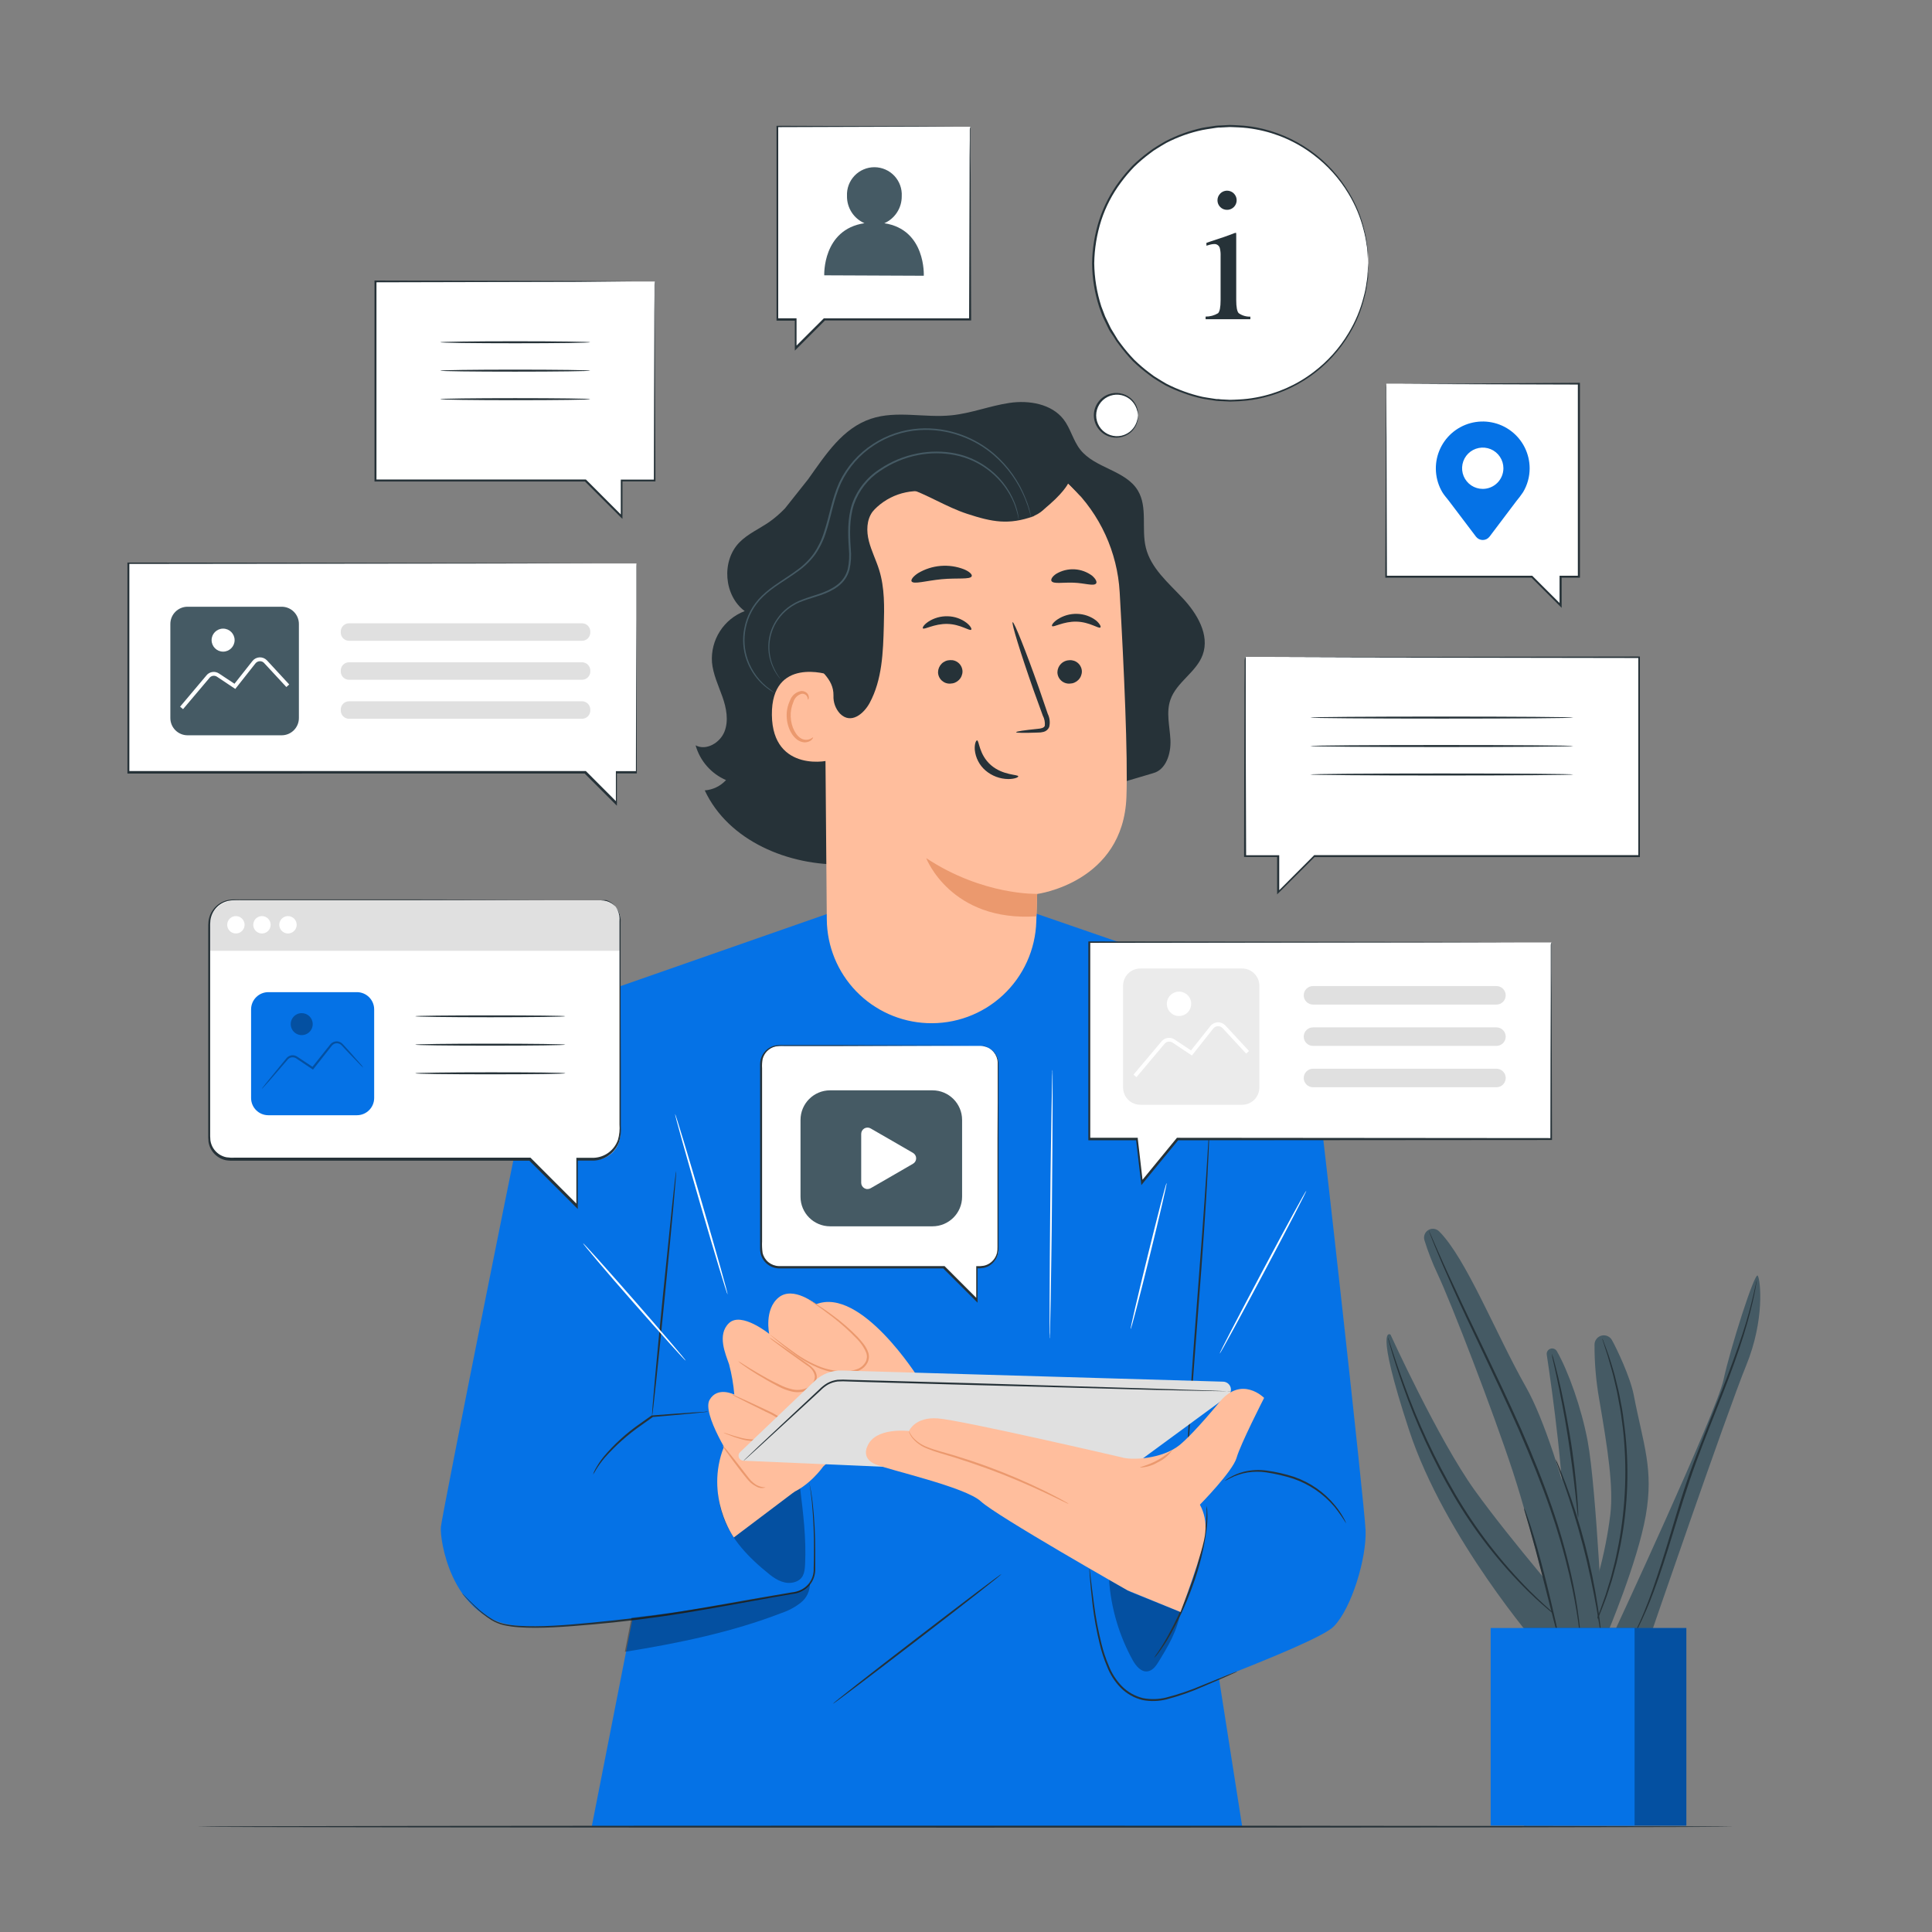 <svg width="99" height="99" viewBox="0 0 99 99" fill="none" xmlns="http://www.w3.org/2000/svg">
<rect x="0" y="0" width="99" height="99" fill="#808080" stroke="none"/>
<path d="M78.823 84.346C78.823 84.346 74.019 78.807 72.205 73.285C70.391 67.763 71.253 68.389 71.253 68.389C71.253 68.389 73.701 73.762 75.56 76.356C77.42 78.949 80.728 82.76 80.728 82.76L78.823 84.346Z" fill="#455A64"/>
<path d="M79.78 69.243C79.749 69.185 79.698 69.141 79.636 69.117C79.575 69.093 79.507 69.091 79.445 69.113C79.383 69.134 79.33 69.177 79.296 69.233C79.262 69.29 79.249 69.356 79.26 69.421C79.553 71.364 80.186 75.922 80.162 78.88C80.128 82.72 80.162 84.204 80.162 84.204H82.162C82.162 84.204 81.808 76.264 81.355 73.843C81.038 72.153 80.366 70.27 79.78 69.243Z" fill="#455A64"/>
<path d="M80.872 83.567C81.71 81.668 82.265 79.656 82.518 77.596C82.682 76.181 82.388 74.27 81.95 71.722C81.784 70.789 81.703 69.843 81.707 68.895C81.708 68.79 81.745 68.688 81.81 68.606C81.875 68.523 81.966 68.465 82.068 68.439C82.17 68.414 82.278 68.423 82.374 68.465C82.471 68.507 82.55 68.579 82.601 68.671C82.843 69.101 83.543 70.573 83.719 71.495C84.204 74.013 84.752 75.271 84.332 77.661C83.913 80.051 82.354 83.729 82.354 83.729L80.872 83.567Z" fill="#455A64"/>
<path d="M82.672 83.729C82.672 83.729 87.949 72.391 88.315 70.709C88.681 69.028 89.923 65.15 90.07 65.368C90.216 65.585 90.436 67.635 89.476 69.975C88.516 72.316 84.477 84.081 84.477 84.081H82.674" fill="#455A64"/>
<path d="M80.294 83.221C80.242 83.192 80.192 83.158 80.146 83.12C80.051 83.048 79.911 82.95 79.737 82.807C79.243 82.415 78.771 81.997 78.32 81.557C76.833 80.094 75.546 78.442 74.492 76.642C73.439 74.846 72.564 72.951 71.878 70.984C71.613 70.231 71.419 69.615 71.295 69.186C71.23 68.972 71.186 68.804 71.154 68.691C71.136 68.634 71.122 68.576 71.113 68.517C71.139 68.571 71.16 68.627 71.176 68.685L71.336 69.174C71.475 69.597 71.679 70.209 71.954 70.954C72.658 72.907 73.538 74.792 74.585 76.585C75.636 78.379 76.91 80.034 78.375 81.509C78.939 82.071 79.422 82.498 79.76 82.783C79.928 82.93 80.067 83.034 80.156 83.112C80.204 83.145 80.25 83.182 80.294 83.221Z" fill="#263238"/>
<path d="M80.87 77.782C80.845 77.673 80.829 77.561 80.823 77.45C80.799 77.214 80.765 76.909 80.726 76.54C80.643 75.774 80.512 74.715 80.33 73.554C80.148 72.393 79.934 71.346 79.774 70.587C79.695 70.225 79.632 69.924 79.576 69.694C79.548 69.586 79.529 69.475 79.519 69.364C79.56 69.468 79.594 69.574 79.62 69.682C79.679 69.892 79.756 70.195 79.847 70.571C80.029 71.32 80.243 72.367 80.441 73.538C80.639 74.71 80.746 75.764 80.809 76.535C80.841 76.919 80.862 77.232 80.87 77.448C80.88 77.559 80.88 77.671 80.87 77.782Z" fill="#263238"/>
<path d="M82.103 68.582C82.129 68.628 82.149 68.677 82.164 68.727C82.205 68.834 82.257 68.972 82.322 69.148C82.387 69.324 82.472 69.556 82.55 69.823C82.627 70.09 82.73 70.389 82.805 70.731C82.848 70.901 82.892 71.079 82.935 71.263C82.979 71.447 83.013 71.645 83.052 71.857C83.139 72.252 83.193 72.695 83.25 73.154C83.493 75.147 83.424 77.164 83.044 79.135C82.949 79.588 82.864 80.019 82.749 80.415C82.694 80.613 82.649 80.811 82.591 80.989C82.534 81.167 82.476 81.345 82.423 81.511C82.322 81.846 82.2 82.138 82.103 82.397C82.006 82.657 81.905 82.878 81.828 83.054C81.75 83.23 81.687 83.361 81.64 83.464C81.621 83.512 81.597 83.559 81.568 83.602C81.581 83.551 81.598 83.502 81.62 83.454C81.661 83.349 81.719 83.211 81.788 83.038C81.857 82.866 81.954 82.643 82.043 82.376C82.132 82.109 82.253 81.822 82.348 81.487L82.508 80.965C82.564 80.783 82.607 80.589 82.658 80.391C82.769 79.996 82.856 79.566 82.943 79.115C83.312 77.15 83.384 75.141 83.157 73.154C83.096 72.698 83.046 72.264 82.959 71.863C82.92 71.665 82.892 71.467 82.85 71.279L82.726 70.747C82.654 70.406 82.559 70.106 82.486 69.839C82.413 69.572 82.342 69.344 82.279 69.16L82.142 68.733C82.124 68.684 82.11 68.634 82.103 68.582Z" fill="#263238"/>
<path d="M90.016 65.597C90.018 65.614 90.018 65.632 90.016 65.648C90.016 65.688 90.008 65.738 89.992 65.797C89.971 65.925 89.941 66.117 89.889 66.361C89.787 66.847 89.617 67.548 89.353 68.4C89.09 69.253 88.73 70.252 88.303 71.348C87.876 72.444 87.383 73.643 86.918 74.909C86.453 76.175 86.075 77.422 85.731 78.546C85.387 79.669 85.066 80.684 84.754 81.513C84.513 82.174 84.234 82.822 83.921 83.452C83.814 83.675 83.723 83.848 83.654 83.958L83.581 84.089C83.563 84.118 83.553 84.132 83.551 84.131C83.554 84.114 83.56 84.098 83.569 84.083L83.634 83.948C83.689 83.83 83.78 83.66 83.881 83.432C84.095 82.983 84.38 82.322 84.672 81.486C84.965 80.649 85.29 79.638 85.624 78.518C85.959 77.398 86.328 76.144 86.811 74.872C87.294 73.6 87.779 72.401 88.208 71.311C88.637 70.221 88.999 69.224 89.28 68.377C89.561 67.53 89.733 66.836 89.848 66.351C89.905 66.109 89.943 65.92 89.973 65.791C89.986 65.734 89.998 65.686 90.006 65.647C90.008 65.63 90.012 65.613 90.016 65.597Z" fill="#263238"/>
<path d="M73.74 63.094C73.668 63.024 73.574 62.979 73.473 62.968C73.373 62.957 73.271 62.98 73.185 63.033C73.099 63.087 73.034 63.167 72.999 63.262C72.964 63.357 72.962 63.461 72.993 63.557C73.174 64.14 73.396 64.709 73.655 65.261C74.381 66.802 76.512 72.334 77.509 75.37C78.506 78.407 79.911 84.075 79.911 84.075L82.042 83.731C82.042 83.731 80.093 74.421 78.19 71.069C76.658 68.369 75.129 64.473 73.74 63.094Z" fill="#455A64"/>
<path d="M78.092 77.269C78.136 77.351 78.173 77.436 78.201 77.525C78.264 77.693 78.35 77.936 78.446 78.241C78.644 78.848 78.884 79.697 79.125 80.639C79.366 81.58 79.566 82.439 79.707 83.062C79.77 83.355 79.823 83.602 79.867 83.8C79.891 83.889 79.906 83.981 79.91 84.073C79.872 83.989 79.843 83.901 79.823 83.81L79.626 83.08C79.463 82.439 79.248 81.598 79.012 80.666C78.777 79.735 78.543 78.876 78.367 78.263C78.282 77.974 78.211 77.733 78.156 77.539C78.124 77.452 78.103 77.361 78.092 77.269Z" fill="#263238"/>
<path d="M80.981 83.901C80.975 83.882 80.971 83.863 80.969 83.844L80.945 83.675C80.922 83.529 80.902 83.311 80.858 83.033C80.779 82.473 80.641 81.665 80.411 80.682C80.141 79.531 79.811 78.396 79.422 77.279C78.985 76.019 78.433 74.656 77.817 73.243C76.563 70.43 75.305 67.926 74.482 66.078C74.067 65.156 73.744 64.402 73.532 63.878C73.424 63.617 73.346 63.411 73.293 63.273L73.234 63.114C73.226 63.096 73.221 63.078 73.218 63.059C73.218 63.059 73.228 63.075 73.243 63.108L73.315 63.265C73.376 63.409 73.463 63.607 73.572 63.858C73.797 64.378 74.13 65.124 74.561 66.034C75.4 67.872 76.662 70.367 77.924 73.188C78.546 74.603 79.092 75.97 79.525 77.236C79.913 78.356 80.239 79.498 80.5 80.654C80.677 81.434 80.815 82.223 80.914 83.017C80.951 83.296 80.965 83.515 80.979 83.664C80.979 83.733 80.989 83.788 80.993 83.834C80.993 83.857 80.989 83.879 80.981 83.901Z" fill="#263238"/>
<path d="M82.041 83.729C82.007 83.612 81.983 83.492 81.968 83.371C81.927 83.12 81.871 82.791 81.804 82.382C81.656 81.557 81.432 80.419 81.11 79.183C80.787 77.946 80.433 76.844 80.156 76.053L79.822 75.117C79.776 75.004 79.739 74.889 79.709 74.771C79.77 74.876 79.821 74.987 79.863 75.101C79.954 75.317 80.083 75.631 80.231 76.025C80.615 77.05 80.945 78.095 81.221 79.155C81.495 80.214 81.715 81.286 81.881 82.368C81.943 82.783 81.99 83.122 82.012 83.357C82.032 83.48 82.042 83.604 82.041 83.729Z" fill="#263238"/>
<path d="M86.412 83.422H78.099V93.55H86.412V83.422Z" fill="#0572E6"/>
<g opacity="0.3">
<path d="M86.412 83.422H78.099V93.55H86.412V83.422Z" fill="black"/>
</g>
<path d="M83.76 83.422H76.385V93.55H83.76V83.422Z" fill="#0572E6"/>
<path d="M30.956 50.827C30.956 50.827 30.958 50.817 30.956 50.827V50.827Z" fill="#0572E6"/>
<path d="M69.975 78.409C69.91 76.987 67.777 57.866 67.455 55.41C66.94 51.489 63.787 50.506 63.787 50.506L53.066 46.806H42.458L30.962 50.823V51.02C30.962 50.914 30.962 50.848 30.962 50.823C30.847 50.886 28.018 51.691 27.339 54.479C26.969 56.002 22.65 77.612 22.591 78.247C22.532 78.882 23.099 82.756 26.152 83.264C27.294 83.462 29.765 83.278 32.406 82.985L30.326 93.577H63.65L62.463 86.006C65.112 84.973 67.886 83.83 68.349 83.339C69.263 82.405 70.034 79.829 69.975 78.409Z" fill="#0572E6"/>
<g opacity="0.3">
<path d="M40.99 76.168C40.94 75.485 40.774 74.816 40.499 74.189C40.199 73.578 39.678 73.042 39.018 72.872C38.357 72.701 37.566 72.977 37.273 73.594C36.07 76.957 37.164 78.868 39.449 80.69C39.813 80.981 40.262 81.207 40.707 81.074C41.152 80.941 41.233 80.621 41.255 80.164C41.322 78.809 41.15 77.505 40.99 76.168Z" fill="black"/>
</g>
<path d="M36.293 72.329C36.222 72.349 36.149 72.361 36.075 72.365L35.482 72.428C34.968 72.478 34.249 72.543 33.428 72.612H33.452C33.264 72.743 33.07 72.879 32.874 73.022C32.18 73.503 31.545 74.065 30.985 74.698C30.821 74.893 30.671 75.1 30.536 75.317C30.494 75.402 30.444 75.482 30.388 75.558C30.416 75.467 30.454 75.38 30.5 75.297C30.624 75.07 30.767 74.854 30.928 74.652C31.477 73.999 32.112 73.423 32.815 72.939C33.013 72.794 33.211 72.66 33.395 72.529H33.407H33.419C34.242 72.466 34.962 72.413 35.478 72.381L36.083 72.347C36.153 72.334 36.223 72.328 36.293 72.329Z" fill="#263238"/>
<path d="M41.479 76.033C41.487 76.052 41.492 76.072 41.495 76.092L41.532 76.27C41.562 76.427 41.603 76.666 41.637 76.957C41.732 77.806 41.778 78.659 41.776 79.513C41.776 79.782 41.776 80.065 41.776 80.36C41.791 80.679 41.684 80.993 41.477 81.236C41.248 81.49 40.932 81.648 40.592 81.679L39.566 81.857C38.161 82.105 36.62 82.401 34.992 82.665C33.363 82.928 31.805 83.114 30.382 83.238C28.959 83.363 27.672 83.462 26.589 83.385C26.332 83.368 26.076 83.332 25.824 83.278C25.597 83.225 25.38 83.136 25.181 83.015C24.869 82.818 24.581 82.587 24.32 82.326C24.103 82.115 23.944 81.942 23.835 81.826L23.715 81.693C23.7 81.678 23.687 81.661 23.675 81.644L23.723 81.685L23.851 81.812C23.962 81.925 24.128 82.091 24.348 82.297C24.611 82.55 24.9 82.774 25.21 82.965C25.405 83.082 25.617 83.166 25.838 83.215C26.088 83.264 26.341 83.297 26.595 83.311C27.67 83.381 28.954 83.282 30.372 83.143C31.791 83.005 33.352 82.827 34.976 82.562C36.6 82.297 38.141 82.006 39.548 81.77L40.577 81.594C40.898 81.57 41.197 81.424 41.413 81.185C41.609 80.957 41.71 80.663 41.694 80.364C41.704 80.071 41.708 79.788 41.708 79.519C41.718 78.668 41.682 77.817 41.603 76.969C41.576 76.668 41.54 76.437 41.518 76.278C41.506 76.205 41.498 76.146 41.491 76.1C41.483 76.079 41.479 76.056 41.479 76.033Z" fill="#263238"/>
<path d="M34.647 60.004C34.677 60.004 34.423 62.822 34.081 66.288C33.739 69.754 33.442 72.565 33.413 72.561C33.383 72.557 33.632 69.746 33.98 66.276C34.328 62.806 34.621 60.002 34.647 60.004Z" fill="#263238"/>
<path d="M61.981 57.555C61.983 57.571 61.983 57.588 61.981 57.605C61.981 57.642 61.981 57.688 61.981 57.745C61.981 57.876 61.971 58.056 61.963 58.283C61.947 58.752 61.916 59.428 61.872 60.261C61.783 61.935 61.625 64.246 61.427 66.79C61.229 69.334 61.059 71.647 60.952 73.319C60.901 74.15 60.857 74.822 60.827 75.297C60.814 75.525 60.8 75.705 60.792 75.835C60.792 75.893 60.792 75.938 60.78 75.976C60.782 75.991 60.782 76.007 60.78 76.023C60.778 76.007 60.778 75.991 60.78 75.976V75.835C60.78 75.703 60.78 75.523 60.796 75.295C60.812 74.826 60.843 74.15 60.887 73.317C60.976 71.643 61.136 69.334 61.332 66.788C61.528 64.242 61.7 61.931 61.807 60.259C61.86 59.431 61.902 58.756 61.931 58.281C61.947 58.053 61.959 57.885 61.967 57.743C61.967 57.688 61.977 57.64 61.979 57.602C61.977 57.587 61.978 57.571 61.981 57.555Z" fill="#263238"/>
<path d="M68.984 78.071C68.798 77.766 68.593 77.474 68.369 77.196C67.811 76.543 67.088 76.052 66.276 75.772C65.824 75.627 65.361 75.519 64.891 75.449C64.249 75.35 63.592 75.457 63.016 75.756C62.933 75.806 62.847 75.849 62.758 75.885C62.758 75.885 62.776 75.865 62.816 75.837C62.874 75.795 62.935 75.756 62.998 75.721C63.226 75.587 63.472 75.485 63.728 75.418C64.112 75.324 64.511 75.303 64.903 75.356C65.378 75.421 65.847 75.527 66.304 75.675C67.136 75.96 67.871 76.473 68.424 77.157C68.591 77.362 68.739 77.582 68.866 77.814C68.914 77.895 68.954 77.981 68.984 78.071Z" fill="#263238"/>
<path d="M63.399 85.65C63.364 85.674 63.325 85.694 63.285 85.709L62.944 85.862C62.649 85.992 62.222 86.182 61.688 86.406C61.068 86.684 60.426 86.91 59.769 87.082C59.372 87.179 58.96 87.191 58.558 87.116C58.129 87.015 57.737 86.796 57.426 86.483C57.121 86.17 56.883 85.797 56.726 85.389C56.57 85.018 56.445 84.635 56.352 84.243C56.191 83.584 56.069 82.915 55.988 82.241C55.919 81.665 55.879 81.201 55.852 80.878C55.84 80.726 55.832 80.601 55.824 80.506C55.82 80.463 55.82 80.419 55.824 80.376C55.837 80.418 55.844 80.461 55.848 80.504C55.86 80.599 55.876 80.722 55.893 80.874C55.933 81.195 55.984 81.665 56.063 82.231C56.15 82.901 56.276 83.565 56.439 84.22C56.533 84.606 56.658 84.983 56.813 85.349C56.966 85.744 57.196 86.104 57.492 86.408C57.789 86.708 58.163 86.919 58.574 87.017C58.961 87.09 59.36 87.081 59.743 86.989C60.396 86.822 61.035 86.605 61.654 86.338L62.922 85.824L63.271 85.689C63.312 85.671 63.355 85.658 63.399 85.65Z" fill="#263238"/>
<g opacity="0.3">
<path d="M41.5 81.143C41.204 81.557 40.577 81.64 40.076 81.725C37.431 82.174 35.041 82.603 32.36 82.894L32.02 84.643C34.726 84.21 37.512 83.638 40.066 82.647C40.419 82.528 40.749 82.35 41.041 82.118C41.188 82.002 41.305 81.853 41.384 81.684C41.464 81.515 41.504 81.33 41.5 81.143Z" fill="black"/>
</g>
<g opacity="0.3">
<path d="M56.829 80.953C56.93 82.404 57.347 83.815 58.051 85.088C58.215 85.371 58.465 85.682 58.791 85.646C59.044 85.618 59.221 85.391 59.353 85.175C59.865 84.348 60.33 83.561 60.489 82.603L57.966 81.596L56.829 80.953Z" fill="black"/>
</g>
<path d="M51.321 80.656C51.339 80.68 49.416 82.188 47.03 84.02C44.644 85.852 42.693 87.33 42.677 87.308C42.661 87.286 44.583 85.777 46.968 83.945C49.354 82.113 51.303 80.635 51.321 80.656Z" fill="#263238"/>
<path d="M61.838 77.157C61.855 77.266 61.864 77.376 61.866 77.487C61.873 77.619 61.873 77.751 61.866 77.883C61.866 78.033 61.846 78.205 61.824 78.393C61.694 79.377 61.453 80.343 61.108 81.274C60.776 82.207 60.356 83.108 59.854 83.962C59.7 84.221 59.532 84.47 59.351 84.71C59.288 84.8 59.216 84.884 59.138 84.962C59.19 84.865 59.251 84.773 59.32 84.686C59.436 84.512 59.605 84.255 59.791 83.925C60.272 83.065 60.681 82.166 61.011 81.238C61.353 80.315 61.601 79.359 61.751 78.385C61.777 78.197 61.801 78.029 61.809 77.879C61.816 77.728 61.832 77.6 61.828 77.495C61.822 77.382 61.825 77.269 61.838 77.157Z" fill="#263238"/>
<path d="M47.057 70.604C47.057 70.604 44.119 65.912 41.815 66.834C41.815 66.834 40.643 65.874 39.895 66.489C39.148 67.105 39.415 68.351 39.415 68.351C39.415 68.351 37.994 67.2 37.359 67.795C36.724 68.391 37.187 69.407 37.359 69.908C37.494 70.418 37.584 70.938 37.628 71.463C37.628 71.463 36.764 71.022 36.36 71.732C35.957 72.442 37.494 74.824 37.725 75.151C37.957 75.477 39.434 76.931 40.451 76.553C41.468 76.175 42.181 75.151 42.181 75.151L47.057 70.604Z" fill="#FFBE9D"/>
<path d="M39.413 68.531C39.507 68.578 39.595 68.634 39.678 68.697L40.383 69.18L41.416 69.908C41.52 69.98 41.614 70.064 41.698 70.159C41.79 70.263 41.845 70.395 41.855 70.533C41.853 70.678 41.81 70.82 41.731 70.942C41.652 71.064 41.54 71.161 41.408 71.222C41.152 71.339 40.865 71.369 40.591 71.309C40.343 71.252 40.104 71.163 39.88 71.042C39.457 70.822 39.089 70.606 38.778 70.416C38.468 70.227 38.23 70.062 38.066 69.944C37.977 69.886 37.895 69.82 37.819 69.746C37.913 69.792 38.004 69.846 38.09 69.906C38.26 70.013 38.505 70.167 38.816 70.349C39.127 70.531 39.501 70.745 39.924 70.943C40.14 71.057 40.371 71.142 40.61 71.194C40.862 71.25 41.125 71.223 41.36 71.117C41.475 71.066 41.574 70.983 41.644 70.877C41.714 70.772 41.753 70.65 41.756 70.523C41.735 70.408 41.689 70.298 41.62 70.203C41.552 70.107 41.463 70.028 41.36 69.971L40.339 69.243L39.657 68.735C39.57 68.674 39.489 68.606 39.413 68.531Z" fill="#EB996E"/>
<path d="M39.453 68.389C39.453 68.389 39.484 68.406 39.54 68.446L39.779 68.628C39.987 68.784 40.285 69.014 40.665 69.281C41.101 69.603 41.578 69.865 42.084 70.06C42.383 70.168 42.695 70.235 43.012 70.258C43.347 70.298 43.688 70.253 44.001 70.126C44.15 70.053 44.274 69.936 44.355 69.791C44.392 69.722 44.414 69.645 44.421 69.567C44.428 69.488 44.419 69.409 44.395 69.334C44.273 69.043 44.093 68.781 43.866 68.563C43.489 68.172 43.083 67.809 42.652 67.478C42.286 67.194 41.979 66.976 41.765 66.826L41.52 66.653C41.465 66.614 41.435 66.592 41.437 66.588C41.47 66.601 41.502 66.617 41.532 66.636C41.591 66.669 41.676 66.723 41.787 66.792C42.009 66.933 42.321 67.142 42.695 67.421C43.137 67.746 43.552 68.106 43.936 68.497C44.04 68.612 44.147 68.731 44.246 68.861C44.353 68.994 44.437 69.145 44.492 69.307C44.52 69.394 44.53 69.487 44.522 69.578C44.513 69.67 44.487 69.759 44.444 69.841C44.355 70.005 44.217 70.136 44.048 70.217C43.719 70.353 43.36 70.403 43.006 70.359C42.68 70.331 42.36 70.257 42.054 70.141C41.542 69.94 41.062 69.667 40.626 69.332C40.248 69.057 39.955 68.818 39.755 68.65L39.528 68.452C39.474 68.416 39.449 68.391 39.453 68.389Z" fill="#EB996E"/>
<path d="M37.496 71.455L39.562 72.444C39.795 72.557 40.068 72.727 40.058 72.986C40.045 73.106 39.992 73.219 39.908 73.305C39.731 73.486 39.516 73.624 39.278 73.71C39.04 73.796 38.786 73.828 38.535 73.801C38.033 73.743 37.543 73.61 37.081 73.406" fill="#FFBE9D"/>
<path d="M37.081 73.414C37.081 73.392 37.425 73.536 37.985 73.679C38.311 73.763 38.65 73.782 38.984 73.734C39.178 73.701 39.365 73.634 39.536 73.536C39.718 73.439 39.87 73.292 39.973 73.113C39.994 73.07 40.005 73.023 40.005 72.975C40.005 72.928 39.994 72.881 39.973 72.838C39.926 72.751 39.858 72.677 39.775 72.622C39.606 72.518 39.429 72.425 39.247 72.345L38.329 71.89L37.712 71.578C37.635 71.542 37.561 71.499 37.492 71.449C37.574 71.472 37.653 71.502 37.73 71.54L38.359 71.825L39.288 72.258C39.476 72.34 39.658 72.434 39.833 72.541C39.93 72.603 40.01 72.69 40.064 72.792C40.091 72.849 40.105 72.911 40.105 72.974C40.105 73.036 40.091 73.098 40.064 73.154C39.948 73.339 39.792 73.495 39.608 73.611C39.423 73.726 39.214 73.798 38.998 73.821C38.652 73.868 38.3 73.841 37.965 73.742C37.742 73.681 37.523 73.605 37.31 73.515C37.23 73.489 37.153 73.456 37.081 73.414Z" fill="#EB996E"/>
<path d="M40.715 76.435L37.603 78.783C37.603 78.783 36.093 76.68 37.096 74.132H37.846L37.676 74.967L39.093 75.263L40.715 76.435Z" fill="#FFBE9D"/>
<path d="M37.031 74.075L38.183 75.574C38.307 75.754 38.457 75.916 38.626 76.055C38.711 76.124 38.809 76.174 38.915 76.204C39.02 76.234 39.131 76.241 39.239 76.227" fill="#FFBE9D"/>
<path d="M39.231 76.217C39.155 76.245 39.073 76.256 38.992 76.249C38.911 76.242 38.833 76.217 38.762 76.175C38.605 76.099 38.465 75.991 38.351 75.859C38.22 75.715 38.096 75.544 37.955 75.372C37.686 75.022 37.449 74.702 37.281 74.468C37.181 74.347 37.095 74.214 37.025 74.073C37.142 74.177 37.247 74.294 37.338 74.421C37.522 74.644 37.769 74.957 38.036 75.307C38.173 75.481 38.294 75.651 38.416 75.794C38.52 75.921 38.646 76.027 38.788 76.108C38.926 76.178 39.077 76.215 39.231 76.217Z" fill="#EB996E"/>
<path d="M37.926 74.409L41.744 70.765C41.928 70.589 42.145 70.451 42.383 70.359C42.621 70.267 42.874 70.222 43.129 70.228L62.679 70.8C62.764 70.803 62.847 70.832 62.915 70.884C62.983 70.935 63.033 71.007 63.058 71.088C63.083 71.17 63.083 71.257 63.056 71.338C63.029 71.419 62.978 71.49 62.909 71.54L57.417 75.574C57.321 75.644 57.205 75.679 57.086 75.673L38.094 74.85C38.043 74.849 37.994 74.832 37.953 74.803C37.912 74.774 37.88 74.733 37.862 74.686C37.844 74.638 37.84 74.587 37.852 74.538C37.863 74.488 37.889 74.444 37.926 74.409Z" fill="#E0E0E0"/>
<path d="M63.067 71.291C63.044 71.294 63.02 71.294 62.998 71.291H62.8L62.026 71.279L59.179 71.222L49.796 70.97L44.63 70.826L43.471 70.79C43.288 70.778 43.105 70.778 42.923 70.79C42.75 70.812 42.582 70.866 42.428 70.949C42.283 71.035 42.15 71.141 42.033 71.263L41.665 71.602L40.972 72.24L38.875 74.163L38.301 74.684L38.151 74.816L38.098 74.86C38.098 74.86 38.111 74.84 38.143 74.808L38.288 74.668L38.847 74.134L40.923 72.187L41.611 71.544L41.977 71.202C42.1 71.074 42.24 70.964 42.393 70.873C42.555 70.784 42.733 70.727 42.917 70.703C43.104 70.691 43.292 70.691 43.479 70.703L44.638 70.735L49.806 70.877L59.187 71.158L62.03 71.255L62.804 71.287L63.002 71.299C63.023 71.294 63.045 71.291 63.067 71.291Z" fill="#263238"/>
<path d="M66.941 61.011C66.966 61.023 65.993 62.904 64.764 65.211C63.536 67.518 62.523 69.378 62.497 69.366C62.471 69.354 63.447 67.473 64.673 65.166C65.9 62.859 66.917 60.997 66.941 61.011Z" fill="white"/>
<path d="M59.781 60.623C59.809 60.623 59.419 62.311 58.908 64.382C58.398 66.454 57.963 68.12 57.935 68.112C57.907 68.104 58.299 66.424 58.809 64.353C59.32 62.281 59.747 60.615 59.781 60.623Z" fill="white"/>
<path d="M29.873 63.704C29.895 63.686 31.092 65.019 32.544 66.681C33.996 68.343 35.161 69.708 35.139 69.726C35.118 69.744 33.921 68.412 32.467 66.758C31.012 65.105 29.847 63.716 29.873 63.704Z" fill="white"/>
<path d="M34.592 57.08C34.617 57.08 35.243 59.138 35.986 61.694C36.73 64.25 37.312 66.325 37.284 66.333C37.257 66.341 36.632 64.278 35.888 61.721C35.144 59.165 34.564 57.09 34.592 57.08Z" fill="white"/>
<path d="M53.928 54.819C53.936 54.865 53.939 54.911 53.938 54.957C53.938 55.06 53.938 55.193 53.938 55.353V56.831C53.938 58.089 53.918 59.798 53.904 61.706C53.891 63.613 53.857 65.324 53.841 66.58C53.827 67.196 53.818 67.698 53.81 68.058C53.81 68.224 53.81 68.359 53.796 68.454C53.797 68.501 53.793 68.548 53.784 68.594C53.779 68.548 53.779 68.501 53.784 68.454C53.784 68.353 53.784 68.219 53.784 68.058C53.784 67.698 53.784 67.196 53.784 66.58C53.784 65.322 53.804 63.613 53.818 61.706C53.831 59.798 53.865 58.089 53.883 56.831C53.895 56.216 53.904 55.715 53.912 55.353C53.912 55.187 53.922 55.054 53.926 54.957C53.922 54.911 53.922 54.865 53.928 54.819Z" fill="white"/>
<path d="M60.605 30.653C59.867 29.862 58.973 29.116 58.716 28.065C58.478 27.098 58.819 25.992 58.308 25.139C57.679 24.089 56.11 24.002 55.355 23.04C54.987 22.573 54.86 21.956 54.498 21.487C53.881 20.696 52.733 20.498 51.728 20.646C50.723 20.795 49.772 21.178 48.761 21.281C47.376 21.424 45.941 21.018 44.628 21.459C43.18 21.944 42.327 23.268 41.415 24.552L40.228 26.047C39.983 26.305 39.713 26.538 39.423 26.744C38.91 27.1 38.321 27.351 37.886 27.796C36.956 28.75 37.094 30.518 38.16 31.314C37.637 31.513 37.191 31.876 36.889 32.348C36.587 32.82 36.445 33.376 36.483 33.935C36.538 34.548 36.811 35.122 37.015 35.694C37.219 36.266 37.349 36.925 37.122 37.494C36.894 38.064 36.188 38.483 35.644 38.193C35.755 38.587 35.953 38.951 36.223 39.259C36.492 39.567 36.827 39.811 37.203 39.973C36.92 40.282 36.53 40.471 36.113 40.501C37.322 43.095 40.414 44.377 43.275 44.296C46.135 44.215 48.836 43.04 51.451 41.882L59.084 39.621C59.755 39.445 60.008 38.612 59.976 37.92C59.944 37.227 59.743 36.511 59.976 35.854C60.285 34.954 61.302 34.45 61.628 33.555C61.998 32.54 61.345 31.442 60.605 30.653Z" fill="#263238"/>
<path d="M42.628 38.291C42.011 36.57 41.402 34.835 41.091 33.035C40.781 31.235 40.779 29.345 41.364 27.614C41.453 27.351 42.223 25.586 42.5 25.604C42.698 25.618 42.239 27.258 42.343 27.426C43.343 29.031 43.659 30.987 43.564 32.875C43.455 34.709 43.141 36.526 42.628 38.291Z" fill="#263238"/>
<path d="M49.386 22.621H48.963C44.381 22.779 41.955 26.76 42.236 31.335L42.367 47.115C42.379 48.49 42.918 49.807 43.873 50.796C44.829 51.784 46.127 52.368 47.501 52.427C48.212 52.458 48.922 52.348 49.59 52.102C50.258 51.856 50.87 51.48 51.392 50.995C51.913 50.51 52.333 49.927 52.626 49.278C52.92 48.63 53.081 47.929 53.102 47.218C53.125 46.389 53.145 45.809 53.147 45.809C53.149 45.809 57.563 45.23 57.721 40.834C57.798 38.709 57.6 34.323 57.375 30.348C57.258 28.292 56.371 26.355 54.89 24.924C53.41 23.492 51.445 22.67 49.386 22.621Z" fill="#FFBE9D"/>
<path d="M53.147 45.803C53.147 45.803 50.377 45.898 47.461 43.973C47.461 43.973 48.711 47.246 53.109 46.955L53.147 45.803Z" fill="#EB996E"/>
<path d="M55.438 34.41C55.435 34.574 55.369 34.73 55.253 34.845C55.137 34.961 54.981 35.027 54.817 35.029C54.737 35.035 54.657 35.024 54.581 34.997C54.505 34.97 54.435 34.928 54.376 34.874C54.317 34.82 54.269 34.754 54.236 34.681C54.203 34.607 54.185 34.528 54.184 34.447C54.187 34.285 54.253 34.13 54.368 34.014C54.483 33.899 54.639 33.833 54.801 33.83C54.882 33.824 54.962 33.835 55.039 33.861C55.115 33.887 55.185 33.929 55.244 33.983C55.304 34.037 55.352 34.103 55.385 34.177C55.419 34.25 55.437 34.329 55.438 34.41Z" fill="#263238"/>
<path d="M56.384 32.153C56.305 32.232 55.838 31.87 55.161 31.854C54.484 31.838 53.974 32.166 53.911 32.081C53.875 32.044 53.958 31.899 54.178 31.747C54.479 31.546 54.835 31.444 55.197 31.456C55.548 31.464 55.889 31.583 56.168 31.797C56.364 31.967 56.431 32.117 56.384 32.153Z" fill="#263238"/>
<path d="M49.321 34.41C49.318 34.574 49.252 34.73 49.136 34.845C49.02 34.961 48.864 35.027 48.7 35.029C48.62 35.035 48.539 35.024 48.463 34.997C48.388 34.97 48.318 34.928 48.259 34.874C48.2 34.82 48.152 34.754 48.119 34.681C48.086 34.607 48.068 34.528 48.067 34.447C48.069 34.284 48.135 34.127 48.25 34.011C48.366 33.895 48.522 33.829 48.686 33.826C48.767 33.821 48.847 33.831 48.924 33.858C49 33.885 49.07 33.927 49.129 33.981C49.189 34.036 49.236 34.102 49.269 34.176C49.302 34.25 49.32 34.329 49.321 34.41Z" fill="#263238"/>
<path d="M49.766 32.267C49.687 32.349 49.218 31.985 48.544 31.971C47.869 31.957 47.357 32.283 47.291 32.198C47.258 32.16 47.339 32.014 47.561 31.862C47.858 31.666 48.208 31.568 48.564 31.579C48.915 31.586 49.256 31.705 49.535 31.919C49.739 32.083 49.806 32.232 49.766 32.267Z" fill="#263238"/>
<path d="M52.067 37.52C52.067 37.48 52.486 37.417 53.169 37.348C53.341 37.334 53.505 37.302 53.539 37.186C53.556 37.008 53.521 36.829 53.436 36.671L52.955 35.346C52.292 33.458 51.815 31.907 51.891 31.882C51.966 31.856 52.567 33.363 53.232 35.245C53.392 35.712 53.544 36.155 53.689 36.578C53.794 36.789 53.819 37.031 53.762 37.259C53.736 37.319 53.696 37.372 53.646 37.415C53.596 37.457 53.537 37.488 53.473 37.504C53.377 37.529 53.278 37.54 53.178 37.538C52.494 37.563 52.069 37.557 52.067 37.52Z" fill="#263238"/>
<path d="M50.067 37.939C50.178 37.939 50.16 38.669 50.777 39.206C51.394 39.742 52.174 39.678 52.178 39.781C52.188 39.827 52 39.92 51.669 39.92C51.239 39.916 50.825 39.76 50.498 39.48C50.186 39.211 49.99 38.831 49.95 38.42C49.93 38.113 50.017 37.933 50.067 37.939Z" fill="#263238"/>
<path d="M49.794 29.525C49.722 29.707 49.05 29.605 48.254 29.68C47.459 29.755 46.814 29.959 46.711 29.79C46.668 29.711 46.782 29.541 47.045 29.369C47.396 29.16 47.79 29.033 48.197 28.999C48.604 28.965 49.013 29.023 49.394 29.171C49.681 29.29 49.825 29.438 49.794 29.525Z" fill="#263238"/>
<path d="M56.166 29.899C56.044 30.05 55.583 29.879 55.023 29.858C54.463 29.836 53.986 29.937 53.881 29.775C53.836 29.695 53.913 29.543 54.125 29.403C54.407 29.235 54.733 29.155 55.061 29.173C55.389 29.191 55.704 29.306 55.967 29.504C56.16 29.676 56.222 29.826 56.166 29.899Z" fill="#263238"/>
<path d="M42.521 34.59C42.448 34.556 39.522 33.624 39.553 36.634C39.585 39.643 42.594 39.008 42.598 38.911C42.602 38.814 42.521 34.59 42.521 34.59Z" fill="#FFBE9D"/>
<path d="M41.663 37.787C41.649 37.777 41.611 37.823 41.522 37.864C41.397 37.92 41.255 37.925 41.127 37.876C40.808 37.761 40.533 37.259 40.517 36.717C40.508 36.459 40.556 36.202 40.658 35.965C40.685 35.87 40.736 35.784 40.805 35.713C40.874 35.642 40.959 35.59 41.053 35.559C41.113 35.543 41.177 35.549 41.233 35.575C41.29 35.601 41.335 35.646 41.362 35.702C41.404 35.785 41.386 35.846 41.401 35.85C41.417 35.854 41.465 35.799 41.441 35.676C41.423 35.602 41.381 35.535 41.32 35.488C41.237 35.426 41.133 35.399 41.03 35.413C40.906 35.438 40.791 35.495 40.696 35.578C40.601 35.66 40.529 35.765 40.486 35.884C40.36 36.146 40.3 36.434 40.311 36.725C40.335 37.33 40.65 37.896 41.087 38.019C41.168 38.041 41.253 38.046 41.336 38.031C41.419 38.016 41.498 37.983 41.566 37.933C41.657 37.85 41.673 37.787 41.663 37.787Z" fill="#EB996E"/>
<path d="M55.345 25.398C55.828 25.121 54.34 23.57 53.133 23.046C51.311 22.255 48.542 21.798 46.882 22.3C44.884 22.894 43.234 23.93 42.256 25.774C41.279 27.618 40.937 29.755 41.03 31.838C41.059 32.475 41.137 33.138 41.485 33.67C41.916 34.327 42.729 34.732 42.709 35.648C42.694 35.984 42.812 36.313 43.038 36.562C43.6 37.138 44.263 36.576 44.563 36.02C45.204 34.833 45.254 33.423 45.289 32.064C45.315 31.104 45.337 30.123 45.05 29.205C44.896 28.706 44.654 28.237 44.524 27.729C44.393 27.221 44.401 26.645 44.71 26.223C44.783 26.133 44.864 26.049 44.951 25.972C45.364 25.599 45.87 25.343 46.415 25.23C46.96 25.116 47.525 25.15 48.053 25.327C49.758 25.899 52.667 26.744 53.413 26.156C54.485 25.311 54.736 24.771 54.736 24.771L55.345 25.398Z" fill="#263238"/>
<path d="M47.032 21.889C48.676 21.307 50.557 21.295 52.118 22.087C52.947 22.5 53.701 23.169 53.966 24.065C54.231 24.961 53.871 26.053 53.02 26.417L52.961 26.455C51.685 26.908 50.848 26.752 49.56 26.33C48.478 25.976 47.509 25.327 46.423 24.977C45.261 24.607 44.014 24.592 42.844 24.933C43.971 23.59 45.388 22.47 47.032 21.889Z" fill="#263238"/>
<path d="M40.013 34.819C39.958 34.766 39.909 34.708 39.864 34.645C39.733 34.467 39.626 34.272 39.546 34.066C39.395 33.684 39.339 33.271 39.385 32.864C39.431 32.456 39.577 32.066 39.809 31.727C39.96 31.501 40.148 31.3 40.363 31.134C40.597 30.954 40.857 30.813 41.135 30.714C41.697 30.497 42.349 30.384 42.883 29.98C43.157 29.781 43.353 29.493 43.44 29.165C43.515 28.817 43.534 28.459 43.497 28.105C43.447 27.375 43.418 26.589 43.661 25.83C43.916 25.097 44.41 24.47 45.062 24.049C45.654 23.646 46.322 23.369 47.026 23.234C47.662 23.109 48.316 23.109 48.951 23.234C49.505 23.346 50.029 23.569 50.494 23.889C51.172 24.348 51.695 25.001 51.996 25.762C52.076 25.968 52.136 26.181 52.176 26.398L52.2 26.568C52.202 26.587 52.202 26.607 52.2 26.627C52.146 26.337 52.065 26.053 51.956 25.778C51.692 25.152 51.277 24.6 50.749 24.172C50.222 23.743 49.597 23.45 48.929 23.319C48.306 23.197 47.664 23.197 47.04 23.319C46.35 23.454 45.695 23.728 45.115 24.124C44.482 24.535 44.004 25.145 43.756 25.857C43.519 26.593 43.544 27.365 43.594 28.095C43.631 28.46 43.61 28.829 43.531 29.187C43.438 29.535 43.229 29.84 42.937 30.052C42.375 30.471 41.712 30.58 41.156 30.791C40.632 30.968 40.177 31.309 39.861 31.763C39.602 32.14 39.452 32.582 39.429 33.039C39.411 33.384 39.464 33.728 39.584 34.052C39.688 34.327 39.833 34.586 40.013 34.819Z" fill="#455A64"/>
<path d="M39.688 35.502C39.608 35.463 39.53 35.418 39.457 35.367C39.243 35.225 39.048 35.056 38.877 34.865C38.606 34.56 38.395 34.207 38.256 33.824C38.074 33.313 38.032 32.763 38.133 32.23C38.249 31.579 38.568 30.982 39.045 30.524C39.552 30.026 40.222 29.67 40.847 29.207C41.172 28.976 41.457 28.695 41.692 28.374C41.927 28.032 42.108 27.655 42.228 27.258C42.497 26.455 42.624 25.565 43.002 24.726C43.386 23.916 43.989 23.231 44.743 22.747C45.443 22.289 46.25 22.017 47.085 21.96C47.836 21.911 48.588 22.022 49.293 22.285C49.906 22.511 50.473 22.846 50.967 23.274C51.678 23.899 52.228 24.687 52.569 25.571C52.7 25.889 52.795 26.22 52.85 26.56C52.841 26.539 52.835 26.518 52.831 26.496C52.817 26.447 52.801 26.384 52.779 26.299C52.711 26.053 52.629 25.812 52.532 25.576C52.18 24.708 51.627 23.935 50.919 23.321C50.43 22.902 49.869 22.574 49.264 22.354C48.568 22.098 47.827 21.991 47.087 22.041C46.272 22.099 45.485 22.363 44.8 22.809C44.062 23.284 43.472 23.956 43.097 24.75C42.721 25.567 42.598 26.455 42.327 27.27C42.202 27.677 42.015 28.062 41.773 28.412C41.532 28.74 41.239 29.027 40.907 29.262C40.27 29.729 39.605 30.081 39.108 30.566C38.641 31.009 38.325 31.589 38.206 32.222C38.103 32.744 38.14 33.284 38.313 33.787C38.529 34.409 38.934 34.948 39.471 35.33C39.611 35.453 39.692 35.496 39.688 35.502Z" fill="#455A64"/>
<path d="M57.474 74.676C57.474 74.676 49.301 72.775 48.053 72.682C46.882 72.595 46.577 73.329 46.577 73.329C46.577 73.329 44.824 73.109 44.438 74.132C44.438 74.132 44.13 74.725 44.848 75.03C45.566 75.335 49.464 76.191 50.265 76.937C51.066 77.683 57.783 81.497 57.783 81.497L60.491 82.603C60.491 82.603 61.708 79.424 61.763 78.512C61.816 78.025 61.719 77.534 61.486 77.103C61.486 77.103 63.172 75.39 63.366 74.7C63.559 74.009 64.776 71.631 64.776 71.631C64.776 71.631 63.635 70.468 62.505 71.829C61.375 73.19 60.742 73.807 60.436 74.055C59.549 74.763 57.994 74.84 57.474 74.676Z" fill="#FFBE9D"/>
<path d="M54.754 77.06C54.754 77.06 54.722 77.06 54.667 77.026L54.427 76.912L53.547 76.49C52.801 76.142 51.767 75.681 50.58 75.25C49.986 75.034 49.422 74.842 48.902 74.68C48.382 74.518 47.913 74.399 47.517 74.231C47.206 74.114 46.932 73.915 46.726 73.655C46.673 73.581 46.63 73.502 46.597 73.418C46.584 73.39 46.576 73.359 46.573 73.329C46.627 73.434 46.689 73.535 46.757 73.631C46.971 73.873 47.244 74.056 47.549 74.163C47.926 74.318 48.407 74.427 48.933 74.589C49.46 74.751 50.028 74.935 50.619 75.153C51.63 75.524 52.621 75.948 53.587 76.425C53.956 76.609 54.251 76.765 54.453 76.876L54.685 77.008C54.709 77.023 54.733 77.04 54.754 77.06Z" fill="#EB996E"/>
<path d="M60.064 74.326C59.873 74.587 59.619 74.796 59.326 74.933C59.048 75.099 58.733 75.191 58.41 75.2C58.41 75.171 58.821 75.087 59.278 74.842C59.735 74.597 60.042 74.302 60.064 74.326Z" fill="#EB996E"/>
<path d="M88.829 93.601C88.829 93.631 71.202 93.653 49.46 93.653C27.717 93.653 10.09 93.631 10.09 93.601C10.09 93.571 27.713 93.55 49.46 93.55C71.206 93.55 88.829 93.577 88.829 93.601Z" fill="#263238"/>
<path d="M32.614 28.874H6.574V39.587H29.992L31.589 41.184V39.587H32.614V28.874Z" fill="white"/>
<path d="M32.614 28.884C32.614 28.884 32.614 28.944 32.614 29.066C32.614 29.189 32.614 29.373 32.614 29.61C32.614 30.095 32.614 30.797 32.614 31.723C32.614 33.571 32.626 36.254 32.633 39.597V39.633H31.573L31.611 39.595C31.611 40.088 31.611 40.634 31.611 41.192V41.287L31.543 41.219L29.947 39.625L29.975 39.637L7.716 39.639H6.529V39.587C6.529 35.828 6.529 32.214 6.529 28.874V28.825H6.578L25.3 28.849L30.693 28.861H32.127H32.495H32.618H32.489H32.115H30.671L25.266 28.874L6.578 28.896L6.628 28.849C6.628 32.188 6.628 35.803 6.628 39.562L6.576 39.51H7.716H30.002H30.02L30.032 39.522L31.627 41.121L31.559 41.148C31.559 40.59 31.559 40.044 31.559 39.552V39.516H32.622L32.586 39.552C32.586 36.216 32.602 33.543 32.606 31.7C32.606 30.778 32.606 30.065 32.606 29.579C32.606 29.337 32.606 29.153 32.606 29.029C32.606 28.904 32.614 28.884 32.614 28.884Z" fill="#263238"/>
<path d="M29.824 31.939H17.886C17.651 31.939 17.461 32.129 17.461 32.364V32.41C17.461 32.645 17.651 32.835 17.886 32.835H29.824C30.059 32.835 30.249 32.645 30.249 32.41V32.364C30.249 32.129 30.059 31.939 29.824 31.939Z" fill="#E0E0E0"/>
<path d="M29.824 33.937H17.886C17.651 33.937 17.461 34.127 17.461 34.362V34.408C17.461 34.643 17.651 34.833 17.886 34.833H29.824C30.059 34.833 30.249 34.643 30.249 34.408V34.362C30.249 34.127 30.059 33.937 29.824 33.937Z" fill="#E0E0E0"/>
<path d="M29.824 35.935H17.886C17.651 35.935 17.461 36.126 17.461 36.361V36.406C17.461 36.641 17.651 36.831 17.886 36.831H29.824C30.059 36.831 30.249 36.641 30.249 36.406V36.361C30.249 36.126 30.059 35.935 29.824 35.935Z" fill="#E0E0E0"/>
<path d="M14.432 31.09H9.613C9.124 31.09 8.729 31.486 8.729 31.974V36.794C8.729 37.282 9.124 37.678 9.613 37.678H14.432C14.921 37.678 15.316 37.282 15.316 36.794V31.974C15.316 31.486 14.921 31.09 14.432 31.09Z" fill="#455A64"/>
<path d="M9.38 36.339L9.228 36.212L10.561 34.63C10.634 34.528 10.745 34.459 10.869 34.437C10.992 34.415 11.12 34.442 11.224 34.513L12.015 35.037L12.939 33.868C12.983 33.813 13.038 33.768 13.101 33.736C13.164 33.705 13.233 33.687 13.304 33.684C13.374 33.682 13.444 33.694 13.509 33.721C13.574 33.748 13.633 33.789 13.681 33.84L14.82 35.073L14.674 35.205L13.534 33.975C13.507 33.943 13.472 33.919 13.433 33.903C13.395 33.887 13.353 33.879 13.311 33.882C13.269 33.883 13.228 33.894 13.19 33.912C13.153 33.931 13.12 33.958 13.093 33.99L12.057 35.302L11.119 34.677C11.056 34.635 10.98 34.619 10.906 34.633C10.832 34.646 10.766 34.688 10.723 34.75L9.38 36.339Z" fill="white"/>
<path d="M11.433 33.391C11.758 33.391 12.022 33.127 12.022 32.801C12.022 32.476 11.758 32.212 11.433 32.212C11.107 32.212 10.843 32.476 10.843 32.801C10.843 33.127 11.107 33.391 11.433 33.391Z" fill="white"/>
<path d="M79.501 48.294H55.83V58.38H58.271L58.53 60.602L60.352 58.38H79.501V48.294Z" fill="white"/>
<path d="M79.501 48.294C79.501 48.294 79.501 48.352 79.501 48.466C79.501 48.581 79.501 48.755 79.501 48.981C79.501 49.436 79.501 50.106 79.511 50.971C79.511 52.712 79.52 55.236 79.528 58.38V58.416H79.493L60.344 58.431L60.384 58.412C59.806 59.116 59.187 59.87 58.562 60.635L58.484 60.728L58.471 60.608C58.387 59.903 58.3 59.148 58.211 58.386L58.263 58.431H55.77V58.38C55.77 54.839 55.77 51.438 55.77 48.29V48.241H55.819L72.851 48.263L77.746 48.276H79.046H79.38H79.491H79.374H79.036H77.724L72.818 48.29L55.819 48.314L55.867 48.264C55.867 51.408 55.867 54.809 55.867 58.354L55.816 58.303H58.302V58.348C58.391 59.11 58.478 59.866 58.559 60.57L58.471 60.544C59.096 59.781 59.715 59.025 60.293 58.323L60.308 58.303H60.332L79.481 58.319L79.445 58.354C79.445 55.218 79.461 52.702 79.465 50.967C79.465 50.099 79.465 49.426 79.465 48.969C79.465 48.741 79.465 48.573 79.465 48.449C79.465 48.324 79.501 48.294 79.501 48.294Z" fill="#263238"/>
<path d="M76.682 51.477H67.281C67.155 51.477 67.034 51.427 66.945 51.338C66.856 51.249 66.806 51.128 66.806 51.003C66.806 50.877 66.856 50.756 66.945 50.667C67.034 50.578 67.154 50.528 67.281 50.528H76.682C76.808 50.528 76.928 50.578 77.017 50.667C77.106 50.756 77.156 50.877 77.156 51.003C77.156 51.128 77.106 51.249 77.017 51.338C76.928 51.427 76.808 51.477 76.682 51.477Z" fill="#E0E0E0"/>
<path d="M76.682 53.594H67.281C67.154 53.594 67.034 53.544 66.945 53.455C66.856 53.366 66.806 53.245 66.806 53.12C66.806 52.994 66.856 52.873 66.945 52.784C67.034 52.695 67.155 52.645 67.281 52.645H76.682C76.808 52.645 76.928 52.695 77.017 52.784C77.106 52.873 77.156 52.994 77.156 53.12C77.156 53.245 77.106 53.366 77.017 53.455C76.928 53.544 76.808 53.594 76.682 53.594Z" fill="#E0E0E0"/>
<path d="M76.682 55.713H67.281C67.155 55.713 67.034 55.662 66.945 55.574C66.856 55.484 66.806 55.364 66.806 55.238C66.806 55.112 66.856 54.992 66.945 54.903C67.034 54.813 67.154 54.764 67.281 54.764H76.682C76.808 54.764 76.928 54.813 77.017 54.903C77.106 54.992 77.156 55.112 77.156 55.238C77.156 55.364 77.106 55.484 77.017 55.574C76.928 55.662 76.808 55.713 76.682 55.713Z" fill="#E0E0E0"/>
<path d="M63.648 49.628H58.433C57.945 49.628 57.549 50.024 57.549 50.512V55.727C57.549 56.215 57.945 56.611 58.433 56.611H63.648C64.137 56.611 64.532 56.215 64.532 55.727V50.512C64.532 50.024 64.137 49.628 63.648 49.628Z" fill="#EBEBEB"/>
<path d="M58.235 55.197L58.083 55.068L59.496 53.391C59.573 53.284 59.689 53.212 59.819 53.189C59.949 53.166 60.083 53.194 60.192 53.268L61.029 53.826L62.018 52.583C62.063 52.525 62.121 52.477 62.186 52.443C62.252 52.409 62.324 52.389 62.398 52.386C62.472 52.383 62.545 52.397 62.613 52.425C62.681 52.453 62.743 52.496 62.794 52.55L64.002 53.855L63.856 53.99L62.649 52.684C62.618 52.651 62.581 52.625 62.539 52.607C62.497 52.59 62.452 52.582 62.407 52.584C62.361 52.585 62.317 52.597 62.276 52.617C62.236 52.638 62.2 52.667 62.172 52.702L61.076 54.087L60.087 53.428C60.02 53.383 59.937 53.365 59.857 53.379C59.777 53.394 59.705 53.439 59.658 53.505L58.235 55.197Z" fill="white"/>
<path d="M61.041 51.438C61.041 51.562 61.004 51.682 60.935 51.785C60.867 51.888 60.769 51.968 60.654 52.016C60.54 52.063 60.414 52.075 60.293 52.051C60.172 52.027 60.06 51.967 59.973 51.879C59.886 51.792 59.826 51.68 59.802 51.559C59.778 51.437 59.791 51.311 59.839 51.197C59.886 51.083 59.967 50.986 60.07 50.917C60.173 50.849 60.294 50.812 60.418 50.813C60.5 50.813 60.581 50.829 60.657 50.86C60.732 50.892 60.801 50.938 60.859 50.996C60.917 51.054 60.963 51.123 60.994 51.199C61.025 51.275 61.041 51.356 61.041 51.438Z" fill="white"/>
<path d="M30.802 46.14H11.956C11.627 46.14 11.311 46.27 11.079 46.503C10.846 46.736 10.715 47.051 10.715 47.38V58.344C10.715 58.633 10.83 58.91 11.034 59.114C11.238 59.318 11.515 59.432 11.803 59.432H27.162L29.577 61.848V59.432H30.468C30.815 59.432 31.149 59.294 31.395 59.048C31.641 58.802 31.779 58.469 31.779 58.121V47.123C31.778 46.864 31.674 46.615 31.491 46.431C31.309 46.248 31.061 46.143 30.802 46.14Z" fill="white"/>
<path d="M12.037 46.14H30.831C31.086 46.14 31.33 46.241 31.51 46.421C31.69 46.601 31.791 46.845 31.791 47.099V48.611C31.791 48.64 31.779 48.668 31.759 48.689C31.738 48.71 31.71 48.721 31.68 48.721H10.826C10.797 48.721 10.769 48.71 10.748 48.689C10.727 48.668 10.715 48.64 10.715 48.611V47.461C10.715 47.111 10.854 46.776 11.102 46.528C11.349 46.281 11.685 46.142 12.035 46.142L12.037 46.14Z" fill="#E0E0E0"/>
<path d="M18.288 50.84H13.75C13.262 50.84 12.866 51.236 12.866 51.725V56.263C12.866 56.752 13.262 57.147 13.75 57.147H18.288C18.777 57.147 19.173 56.752 19.173 56.263V51.725C19.173 51.236 18.777 50.84 18.288 50.84Z" fill="#0572E6"/>
<g opacity="0.3">
<path d="M18.623 54.716C18.547 54.657 18.477 54.59 18.413 54.518L17.869 53.954L17.497 53.559C17.465 53.526 17.427 53.501 17.385 53.484C17.343 53.467 17.298 53.459 17.253 53.46C17.207 53.461 17.163 53.472 17.122 53.491C17.081 53.511 17.044 53.538 17.014 53.572L16.136 54.686L16.067 54.773L16.037 54.811L15.997 54.783L15.317 54.328L15.159 54.221C15.111 54.195 15.057 54.18 15.002 54.178C14.949 54.176 14.896 54.188 14.849 54.211C14.801 54.235 14.76 54.269 14.729 54.312L13.791 55.395L13.52 55.695C13.457 55.765 13.421 55.8 13.418 55.796C13.439 55.753 13.467 55.713 13.499 55.678C13.566 55.59 13.649 55.48 13.75 55.361C13.983 55.076 14.292 54.696 14.658 54.251C14.697 54.196 14.749 54.151 14.809 54.12C14.869 54.089 14.936 54.072 15.004 54.073C15.074 54.075 15.142 54.094 15.202 54.128C15.263 54.166 15.313 54.2 15.368 54.237L16.051 54.69L15.982 54.702L16.051 54.615L16.939 53.501C16.979 53.457 17.027 53.421 17.082 53.397C17.137 53.373 17.196 53.36 17.256 53.361C17.312 53.361 17.368 53.373 17.42 53.396C17.471 53.418 17.518 53.452 17.556 53.493L17.918 53.889L18.439 54.483C18.508 54.554 18.569 54.632 18.623 54.716Z" fill="black"/>
</g>
<g opacity="0.3">
<path d="M16.025 52.478C16.025 52.59 15.992 52.699 15.93 52.792C15.868 52.884 15.78 52.957 15.677 52.999C15.574 53.042 15.46 53.053 15.351 53.032C15.241 53.01 15.141 52.956 15.062 52.877C14.983 52.798 14.93 52.698 14.908 52.588C14.886 52.479 14.897 52.366 14.94 52.263C14.983 52.16 15.055 52.072 15.148 52.01C15.24 51.948 15.349 51.915 15.461 51.915C15.535 51.915 15.608 51.929 15.677 51.958C15.745 51.986 15.807 52.027 15.86 52.08C15.912 52.132 15.953 52.194 15.982 52.263C16.01 52.331 16.025 52.404 16.025 52.478Z" fill="black"/>
</g>
<path d="M30.802 46.14C30.896 46.136 30.99 46.147 31.081 46.173C31.214 46.211 31.337 46.277 31.443 46.365C31.549 46.454 31.635 46.564 31.696 46.688C31.782 46.873 31.818 47.078 31.801 47.281C31.801 47.503 31.801 47.744 31.801 48.003C31.801 48.526 31.801 49.127 31.801 49.8C31.801 51.147 31.801 52.785 31.811 54.672C31.811 55.617 31.811 56.62 31.811 57.684C31.832 57.957 31.804 58.231 31.73 58.495C31.637 58.764 31.466 59 31.239 59.173C31.008 59.353 30.727 59.458 30.434 59.472C30.143 59.472 29.856 59.472 29.563 59.472L29.607 59.428C29.607 60.184 29.607 61.011 29.607 61.844V61.953L29.53 61.876L27.112 59.462L27.146 59.476H13.376H12.037C11.884 59.484 11.731 59.477 11.58 59.454C11.351 59.407 11.143 59.291 10.982 59.122C10.822 58.952 10.718 58.737 10.684 58.507C10.67 58.357 10.666 58.207 10.67 58.057C10.67 56.878 10.67 55.718 10.67 54.578C10.67 52.294 10.67 50.093 10.67 47.995V47.6C10.667 47.468 10.671 47.336 10.684 47.204C10.718 46.937 10.836 46.688 11.02 46.492C11.203 46.3 11.439 46.168 11.699 46.114C11.826 46.093 11.955 46.084 12.085 46.088H12.464H15.355H20.542L28.06 46.104H30.102H30.634C30.753 46.104 30.814 46.104 30.814 46.104H30.634H30.102H28.06L20.542 46.122H15.355H12.464C12.217 46.114 11.97 46.122 11.724 46.148C11.482 46.198 11.261 46.322 11.092 46.503C10.923 46.684 10.814 46.913 10.781 47.159C10.769 47.285 10.765 47.413 10.769 47.54V47.936C10.769 50.033 10.769 52.235 10.769 54.518V57.998C10.765 58.143 10.769 58.289 10.781 58.433C10.801 58.574 10.85 58.708 10.923 58.829C10.998 58.95 11.097 59.054 11.213 59.136C11.33 59.217 11.462 59.274 11.602 59.302C11.746 59.323 11.893 59.329 12.039 59.322H13.394H27.164H27.183L27.197 59.336L29.611 61.753L29.534 61.785V59.369V59.328H29.575C29.866 59.328 30.159 59.328 30.44 59.328C30.716 59.314 30.982 59.217 31.201 59.049C31.416 58.885 31.577 58.662 31.666 58.408C31.739 58.151 31.766 57.883 31.744 57.616C31.744 56.553 31.744 55.55 31.744 54.605C31.744 52.718 31.744 51.08 31.744 49.733C31.744 49.06 31.744 48.458 31.744 47.936C31.744 47.677 31.744 47.436 31.744 47.214C31.763 47.016 31.73 46.816 31.649 46.634C31.59 46.513 31.508 46.404 31.405 46.316C31.303 46.228 31.184 46.162 31.055 46.122C30.97 46.12 30.886 46.126 30.802 46.14Z" fill="#263238"/>
<path d="M12.533 47.386C12.533 47.474 12.507 47.561 12.459 47.634C12.41 47.708 12.34 47.765 12.259 47.799C12.178 47.833 12.088 47.842 12.001 47.825C11.915 47.808 11.835 47.765 11.773 47.703C11.711 47.641 11.668 47.561 11.651 47.474C11.634 47.388 11.643 47.298 11.677 47.217C11.711 47.135 11.768 47.066 11.842 47.017C11.915 46.968 12.002 46.943 12.09 46.943C12.207 46.944 12.319 46.99 12.402 47.073C12.486 47.156 12.532 47.269 12.533 47.386Z" fill="white"/>
<path d="M13.868 47.386C13.869 47.474 13.843 47.56 13.794 47.634C13.746 47.707 13.676 47.765 13.595 47.799C13.514 47.833 13.424 47.842 13.338 47.825C13.251 47.808 13.172 47.766 13.109 47.704C13.047 47.641 13.004 47.562 12.987 47.476C12.969 47.389 12.978 47.3 13.012 47.218C13.045 47.137 13.102 47.067 13.176 47.018C13.249 46.969 13.335 46.943 13.423 46.943C13.541 46.943 13.654 46.99 13.737 47.073C13.821 47.156 13.868 47.268 13.868 47.386Z" fill="white"/>
<path d="M15.202 47.386C15.202 47.474 15.176 47.561 15.128 47.634C15.079 47.708 15.009 47.765 14.928 47.799C14.847 47.833 14.757 47.842 14.67 47.825C14.584 47.808 14.504 47.765 14.442 47.703C14.38 47.641 14.337 47.561 14.32 47.474C14.303 47.388 14.312 47.298 14.346 47.217C14.38 47.135 14.437 47.066 14.511 47.017C14.584 46.968 14.67 46.943 14.759 46.943C14.817 46.943 14.874 46.954 14.928 46.977C14.982 46.999 15.031 47.032 15.072 47.073C15.113 47.114 15.146 47.163 15.168 47.217C15.19 47.27 15.202 47.328 15.202 47.386Z" fill="white"/>
<path d="M28.968 52.075C28.968 52.103 27.245 52.126 25.12 52.126C22.995 52.126 21.274 52.103 21.274 52.075C21.274 52.047 22.997 52.031 25.126 52.031C27.255 52.031 28.968 52.045 28.968 52.075Z" fill="#263238"/>
<path d="M28.968 53.531C28.968 53.561 27.245 53.582 25.12 53.582C22.995 53.582 21.274 53.561 21.274 53.531C21.274 53.501 22.997 53.48 25.12 53.48C27.243 53.48 28.968 53.503 28.968 53.531Z" fill="#263238"/>
<path d="M28.968 54.999C28.968 55.029 27.245 55.05 25.12 55.05C22.995 55.05 21.274 55.029 21.274 54.999C21.274 54.969 22.997 54.947 25.12 54.947C27.243 54.947 28.968 54.961 28.968 54.999Z" fill="#263238"/>
<path d="M63.833 33.66H84.02V43.861H67.38L65.526 45.714V43.861H63.833V33.66Z" fill="white"/>
<path d="M63.833 33.66C63.833 33.66 63.833 33.723 63.833 33.842C63.833 33.961 63.833 34.141 63.833 34.372C63.833 34.839 63.833 35.522 63.833 36.402C63.833 38.163 63.844 40.707 63.854 43.861L63.817 43.823H65.55V43.865C65.55 44.44 65.55 45.069 65.55 45.718L65.479 45.687L67.33 43.833L67.342 43.819H67.362H82.691H84.002L83.951 43.871C83.951 40.272 83.951 36.834 83.951 33.67L83.998 33.718L69.483 33.694L65.31 33.68H64.199H63.803H63.896H64.179H65.283L69.437 33.666L83.984 33.642H84.032V33.692C84.032 36.857 84.032 40.294 84.032 43.892V43.92H82.669H67.34L67.372 43.906L65.516 45.758L65.443 45.829V45.728C65.443 45.079 65.443 44.45 65.443 43.874L65.483 43.914H63.749V43.877C63.749 40.711 63.763 38.161 63.769 36.394C63.769 35.518 63.769 34.837 63.779 34.372C63.779 34.145 63.779 33.977 63.779 33.85C63.779 33.723 63.833 33.66 63.833 33.66Z" fill="#263238"/>
<path d="M80.62 36.77C80.62 36.8 77.601 36.822 73.88 36.822C70.159 36.822 67.14 36.8 67.14 36.77C67.14 36.74 70.157 36.719 73.88 36.719C77.603 36.719 80.62 36.742 80.62 36.77Z" fill="#263238"/>
<path d="M80.62 38.228C80.62 38.258 77.601 38.28 73.88 38.28C70.159 38.28 67.14 38.258 67.14 38.228C67.14 38.199 70.157 38.177 73.88 38.177C77.603 38.177 80.62 38.2 80.62 38.228Z" fill="#263238"/>
<path d="M80.62 39.686C80.62 39.714 77.601 39.738 73.88 39.738C70.159 39.738 67.14 39.714 67.14 39.686C67.14 39.659 70.157 39.635 73.88 39.635C77.603 39.635 80.62 39.659 80.62 39.686Z" fill="#263238"/>
<path d="M33.555 14.426H19.246V24.627H30.008L31.862 26.481V24.627H33.555V14.426Z" fill="white"/>
<path d="M33.555 14.426C33.555 14.426 33.555 14.486 33.555 14.604C33.555 14.723 33.555 14.905 33.555 15.137C33.555 15.607 33.555 16.296 33.565 17.178C33.565 18.959 33.577 21.509 33.587 24.627V24.668H31.852L31.896 24.627C31.896 25.206 31.896 25.834 31.896 26.479V26.589L31.816 26.512L29.963 24.66L29.996 24.674H20.546H19.19V24.621C19.19 20.947 19.19 17.483 19.19 14.42V14.375H19.238L29.599 14.399L32.519 14.411H33.286H33.547H33.478H33.28H32.503L29.577 14.442L19.246 14.466L19.291 14.418C19.291 17.481 19.291 20.947 19.291 24.619L19.24 24.57H20.552H30.002H30.022L30.036 24.583L31.888 26.439L31.811 26.471C31.811 25.826 31.811 25.199 31.811 24.619V24.575H33.547L33.506 24.615C33.506 21.507 33.524 18.963 33.528 17.19C33.528 16.306 33.528 15.607 33.538 15.14C33.538 14.907 33.538 14.727 33.538 14.602C33.538 14.478 33.555 14.426 33.555 14.426Z" fill="#263238"/>
<path d="M22.554 17.538C22.554 17.511 24.277 17.487 26.4 17.487C28.523 17.487 30.246 17.511 30.246 17.538C30.246 17.566 28.524 17.59 26.4 17.59C24.275 17.59 22.554 17.566 22.554 17.538Z" fill="#263238"/>
<path d="M22.554 18.992C22.554 18.965 24.277 18.941 26.4 18.941C28.523 18.941 30.246 18.965 30.246 18.992C30.246 19.02 28.524 19.044 26.4 19.044C24.275 19.044 22.554 19.024 22.554 18.992Z" fill="#263238"/>
<path d="M22.554 20.454C22.554 20.425 24.277 20.403 26.4 20.403C28.523 20.403 30.246 20.425 30.246 20.454C30.246 20.484 28.524 20.506 26.4 20.506C24.275 20.506 22.554 20.482 22.554 20.454Z" fill="#263238"/>
<path d="M49.731 6.495H39.845V16.381H40.79V17.855L42.262 16.381H49.731V6.495Z" fill="white"/>
<path d="M49.73 6.495C49.73 6.495 49.73 6.554 49.73 6.671C49.73 6.788 49.73 6.968 49.73 7.193C49.73 7.658 49.73 8.333 49.74 9.192C49.74 10.927 49.754 13.402 49.764 16.381V16.421H49.721H42.252L42.288 16.405L40.816 17.879L40.729 17.966V16.381L40.78 16.432H39.791V16.381C39.791 12.751 39.791 9.372 39.791 6.489V6.446H39.834L47.022 6.469L49.02 6.479H49.544H49.721H49.535H49.002L46.994 6.491L39.834 6.515L39.878 6.469C39.878 9.346 39.878 12.725 39.878 16.361L39.827 16.31H40.816V17.835L40.727 17.797L42.201 16.326L42.215 16.312H42.236H49.705L49.659 16.355C49.669 13.388 49.677 10.923 49.683 9.194C49.683 8.331 49.683 7.652 49.695 7.185C49.695 6.958 49.695 6.78 49.695 6.655C49.695 6.531 49.73 6.495 49.73 6.495Z" fill="#263238"/>
<path d="M45.315 11.439C45.583 11.321 45.81 11.126 45.968 10.88C46.127 10.634 46.21 10.347 46.207 10.054C46.218 9.864 46.19 9.673 46.125 9.494C46.06 9.315 45.959 9.15 45.829 9.011C45.698 8.872 45.541 8.761 45.366 8.685C45.191 8.609 45.002 8.569 44.812 8.568C44.621 8.567 44.432 8.605 44.257 8.68C44.081 8.754 43.922 8.864 43.791 9.001C43.659 9.139 43.556 9.302 43.489 9.481C43.422 9.659 43.393 9.85 43.402 10.04C43.396 10.335 43.478 10.626 43.637 10.874C43.796 11.123 44.026 11.319 44.296 11.437C42.138 11.761 42.236 14.108 42.236 14.108L47.337 14.13C47.337 14.13 47.453 11.761 45.315 11.439Z" fill="#455A64"/>
<path d="M71.036 19.659H80.922V29.545H79.976V31.017L78.504 29.545H71.036V19.659Z" fill="white"/>
<path d="M71.036 19.659C71.036 19.659 71.036 19.724 71.036 19.845C71.036 19.966 71.036 20.146 71.036 20.375C71.036 20.842 71.036 21.521 71.048 22.383C71.048 24.11 71.061 26.576 71.069 29.545L71.026 29.502H78.494H78.516L78.53 29.517L80.004 30.989L79.915 31.025V29.502H80.904L80.853 29.553C80.853 25.923 80.853 22.544 80.853 19.661L80.896 19.705L73.736 19.683L71.728 19.671H71.196C71.075 19.671 71.01 19.671 71.01 19.671H71.186H71.71L73.709 19.659L80.916 19.616H80.959V19.659C80.959 22.536 80.959 25.915 80.959 29.551V29.602H79.97L80.022 29.551V31.148L79.934 31.059L78.463 29.587L78.498 29.601H71.03H70.986V29.557C70.996 26.576 71.004 24.101 71.01 22.368C71.01 21.509 71.01 20.834 71.02 20.369C71.02 20.144 71.02 19.97 71.02 19.847C71.034 19.716 71.036 19.659 71.036 19.659Z" fill="#263238"/>
<path d="M78.383 24.004C78.383 23.634 78.298 23.27 78.135 22.938C77.971 22.607 77.734 22.318 77.44 22.093C77.147 21.869 76.806 21.715 76.443 21.644C76.081 21.572 75.707 21.586 75.35 21.682C74.993 21.779 74.664 21.957 74.387 22.201C74.11 22.446 73.894 22.751 73.754 23.093C73.614 23.436 73.555 23.805 73.582 24.174C73.608 24.542 73.719 24.9 73.906 25.218C73.999 25.373 74.104 25.485 74.231 25.648L75.633 27.5C75.674 27.553 75.726 27.596 75.786 27.626C75.846 27.655 75.912 27.671 75.979 27.671C76.046 27.671 76.112 27.655 76.173 27.626C76.233 27.596 76.285 27.553 76.326 27.5L77.699 25.681C77.823 25.533 77.939 25.379 78.047 25.218C78.266 24.851 78.382 24.431 78.383 24.004ZM75.979 25.052C75.77 25.052 75.565 24.99 75.391 24.874C75.217 24.758 75.082 24.592 75.001 24.399C74.921 24.205 74.9 23.993 74.941 23.787C74.982 23.582 75.083 23.393 75.231 23.245C75.379 23.097 75.568 22.997 75.773 22.956C75.978 22.915 76.191 22.936 76.385 23.016C76.578 23.096 76.743 23.232 76.859 23.406C76.976 23.58 77.038 23.784 77.038 23.994C77.038 24.274 76.926 24.544 76.728 24.742C76.529 24.941 76.26 25.052 75.979 25.052Z" fill="#0572E6"/>
<path d="M66.024 19.9C69.557 18.268 71.097 14.08 69.465 10.547C67.832 7.014 63.645 5.474 60.112 7.106C56.579 8.739 55.038 12.926 56.671 16.459C58.303 19.992 62.491 21.533 66.024 19.9Z" fill="white"/>
<path d="M70.114 13.5C70.114 13.5 70.114 13.461 70.102 13.386C70.09 13.31 70.09 13.188 70.08 13.051C70.08 12.978 70.07 12.895 70.066 12.804C70.062 12.713 70.037 12.616 70.021 12.511C69.99 12.265 69.941 12.022 69.874 11.783C69.71 11.125 69.446 10.495 69.093 9.916C68.631 9.148 68.027 8.477 67.312 7.937C66.446 7.275 65.435 6.827 64.363 6.63C64.071 6.575 63.775 6.541 63.478 6.527C63.326 6.527 63.174 6.507 63.021 6.509L62.558 6.533C62.479 6.533 62.402 6.533 62.323 6.548L62.09 6.584C61.935 6.61 61.775 6.628 61.619 6.661C61.301 6.728 60.987 6.816 60.681 6.924C60.368 7.036 60.064 7.168 59.769 7.32C59.62 7.401 59.48 7.494 59.334 7.581C59.185 7.667 59.044 7.765 58.91 7.872C58.632 8.08 58.368 8.305 58.119 8.547C57.873 8.801 57.644 9.072 57.434 9.358C56.998 9.942 56.66 10.592 56.433 11.285C56.204 11.999 56.082 12.743 56.071 13.492C56.081 14.242 56.203 14.987 56.433 15.7L56.631 16.219L56.868 16.713C56.905 16.796 56.949 16.876 56.999 16.951L57.14 17.182L57.28 17.414L57.44 17.629C57.651 17.914 57.881 18.185 58.127 18.44C58.376 18.682 58.64 18.908 58.918 19.115C59.052 19.223 59.193 19.32 59.342 19.406C59.488 19.493 59.628 19.586 59.777 19.667C60.072 19.819 60.376 19.951 60.689 20.063C60.994 20.174 61.306 20.265 61.623 20.336C61.781 20.369 61.939 20.387 62.093 20.413L62.327 20.448C62.406 20.448 62.483 20.448 62.562 20.464L63.025 20.488C63.178 20.488 63.33 20.476 63.482 20.47C63.779 20.456 64.075 20.422 64.367 20.367C65.439 20.17 66.45 19.722 67.316 19.06C68.032 18.517 68.636 17.842 69.097 17.071C69.45 16.492 69.714 15.862 69.878 15.204C69.945 14.965 69.994 14.722 70.025 14.476C70.041 14.371 70.06 14.278 70.07 14.183C70.08 14.088 70.07 14.011 70.084 13.936C70.084 13.791 70.102 13.681 70.106 13.601C70.11 13.522 70.118 13.489 70.118 13.489C70.118 13.489 70.118 13.526 70.118 13.601C70.118 13.677 70.118 13.799 70.106 13.938C70.106 14.011 70.106 14.094 70.106 14.185C70.106 14.276 70.08 14.373 70.064 14.482C70.037 14.729 69.991 14.974 69.926 15.214C69.767 15.878 69.507 16.515 69.156 17.101C68.645 17.966 67.955 18.712 67.133 19.29C66.311 19.868 65.375 20.264 64.388 20.453C64.092 20.507 63.793 20.543 63.492 20.559C63.34 20.559 63.185 20.579 63.031 20.577L62.56 20.553C62.483 20.553 62.402 20.553 62.325 20.54L62.087 20.504C61.929 20.478 61.769 20.46 61.611 20.427C61.289 20.357 60.972 20.265 60.663 20.152C60.346 20.041 60.037 19.909 59.737 19.756C59.587 19.675 59.442 19.58 59.294 19.493C59.145 19.404 59.002 19.306 58.867 19.198C58.583 18.988 58.314 18.76 58.059 18.516C57.81 18.256 57.578 17.982 57.363 17.693L57.201 17.475L57.056 17.241L56.9 17.014C56.85 16.936 56.806 16.855 56.768 16.771C56.688 16.605 56.607 16.438 56.526 16.27C56.445 16.102 56.398 15.92 56.328 15.744C56.093 15.02 55.969 14.265 55.96 13.504C55.971 12.744 56.095 11.989 56.328 11.265C56.561 10.559 56.905 9.895 57.349 9.298C57.564 9.01 57.796 8.735 58.046 8.475C58.3 8.231 58.569 8.003 58.853 7.793C58.989 7.685 59.131 7.587 59.28 7.498C59.429 7.411 59.573 7.316 59.723 7.235C60.316 6.927 60.945 6.699 61.597 6.554C61.755 6.521 61.915 6.503 62.074 6.477L62.309 6.442C62.388 6.432 62.467 6.432 62.547 6.428L63.015 6.404C63.172 6.404 63.326 6.418 63.478 6.424C63.779 6.438 64.079 6.473 64.374 6.529C65.362 6.718 66.299 7.117 67.121 7.696C67.943 8.276 68.632 9.025 69.142 9.892C69.494 10.478 69.753 11.114 69.912 11.779C69.977 12.02 70.023 12.265 70.05 12.513C70.066 12.62 70.084 12.711 70.092 12.808C70.1 12.905 70.092 12.982 70.092 13.055C70.092 13.2 70.092 13.312 70.104 13.392C70.116 13.471 70.114 13.5 70.114 13.5Z" fill="#263238"/>
<path d="M61.778 16.223C62.002 16.225 62.223 16.166 62.415 16.051C62.502 15.967 62.546 15.742 62.546 15.374V13.127C62.553 12.984 62.539 12.841 62.504 12.703C62.485 12.641 62.445 12.588 62.391 12.552C62.337 12.516 62.272 12.499 62.208 12.505C62.174 12.505 62.14 12.508 62.107 12.515C62.073 12.515 61.978 12.545 61.82 12.59V12.444L62.018 12.377C62.568 12.199 62.951 12.067 63.167 11.981C63.221 11.954 63.278 11.936 63.337 11.926C63.344 11.949 63.347 11.973 63.347 11.997V15.376C63.347 15.734 63.391 15.97 63.478 16.051C63.651 16.172 63.86 16.233 64.071 16.225V16.357H61.778V16.223ZM62.528 9.918C62.585 9.86 62.655 9.817 62.732 9.793C62.81 9.769 62.892 9.765 62.971 9.78C63.05 9.796 63.125 9.83 63.188 9.881C63.25 9.932 63.299 9.998 63.331 10.073C63.362 10.148 63.374 10.229 63.366 10.309C63.358 10.39 63.331 10.467 63.286 10.534C63.241 10.602 63.18 10.657 63.108 10.695C63.037 10.733 62.957 10.753 62.876 10.752C62.812 10.753 62.748 10.741 62.689 10.717C62.629 10.692 62.575 10.657 62.53 10.611C62.484 10.566 62.448 10.512 62.423 10.453C62.398 10.394 62.386 10.33 62.386 10.266C62.385 10.201 62.397 10.138 62.422 10.078C62.446 10.019 62.482 9.965 62.528 9.92V9.918Z" fill="#263238"/>
<path d="M58.322 21.293C58.323 21.513 58.258 21.728 58.136 21.91C58.014 22.093 57.841 22.236 57.639 22.32C57.436 22.404 57.212 22.427 56.997 22.384C56.782 22.341 56.584 22.236 56.428 22.081C56.273 21.926 56.167 21.728 56.124 21.512C56.081 21.297 56.103 21.074 56.187 20.871C56.271 20.668 56.413 20.495 56.596 20.373C56.778 20.25 56.993 20.185 57.212 20.185C57.506 20.185 57.788 20.302 57.996 20.51C58.205 20.718 58.322 20.999 58.322 21.293Z" fill="white"/>
<path d="M58.322 21.293C58.311 21.293 58.322 21.194 58.267 21.028C58.204 20.792 58.065 20.583 57.871 20.435C57.713 20.317 57.525 20.245 57.328 20.227C57.132 20.21 56.934 20.247 56.758 20.336C56.581 20.424 56.432 20.56 56.329 20.728C56.225 20.896 56.17 21.09 56.17 21.287C56.17 21.485 56.225 21.678 56.329 21.846C56.432 22.015 56.581 22.15 56.758 22.239C56.934 22.327 57.132 22.365 57.328 22.348C57.525 22.33 57.713 22.258 57.871 22.14C58.065 21.991 58.204 21.783 58.267 21.547C58.315 21.38 58.311 21.281 58.322 21.281C58.334 21.281 58.322 21.305 58.322 21.353C58.324 21.419 58.316 21.486 58.301 21.55C58.246 21.802 58.106 22.026 57.905 22.186C57.753 22.304 57.574 22.382 57.383 22.413C57.193 22.444 56.998 22.426 56.817 22.362C56.602 22.287 56.414 22.149 56.279 21.966C56.131 21.768 56.051 21.528 56.051 21.281C56.051 21.035 56.131 20.794 56.279 20.597C56.414 20.414 56.602 20.276 56.817 20.201C56.998 20.137 57.193 20.119 57.383 20.15C57.574 20.181 57.753 20.259 57.905 20.377C58.107 20.537 58.247 20.761 58.301 21.012C58.316 21.077 58.324 21.144 58.322 21.21C58.326 21.266 58.326 21.293 58.322 21.293Z" fill="#263238"/>
<path d="M50.223 53.594H39.936C39.688 53.594 39.45 53.693 39.274 53.868C39.099 54.044 39 54.282 39 54.53V64.016C39 64.139 39.024 64.261 39.071 64.374C39.118 64.488 39.187 64.591 39.274 64.678C39.361 64.765 39.464 64.834 39.578 64.881C39.691 64.928 39.813 64.952 39.936 64.952H48.382L50.073 66.646V64.952H50.223C50.346 64.952 50.468 64.928 50.581 64.881C50.695 64.834 50.798 64.765 50.885 64.678C50.972 64.591 51.041 64.488 51.088 64.374C51.135 64.261 51.159 64.139 51.159 64.016V54.53C51.159 54.282 51.06 54.044 50.885 53.868C50.709 53.693 50.471 53.594 50.223 53.594Z" fill="white"/>
<path d="M50.223 53.594C50.299 53.59 50.375 53.596 50.449 53.614C50.673 53.667 50.869 53.801 51.001 53.99C51.097 54.128 51.154 54.289 51.167 54.457C51.167 54.641 51.167 54.837 51.167 55.05C51.167 55.478 51.167 55.97 51.167 56.52C51.167 57.624 51.167 58.96 51.167 60.491C51.167 61.257 51.167 62.074 51.167 62.93C51.167 63.144 51.167 63.361 51.167 63.581V63.913C51.172 64.029 51.161 64.145 51.135 64.258C51.077 64.489 50.936 64.692 50.74 64.828C50.638 64.896 50.525 64.944 50.405 64.97C50.287 64.99 50.167 64.997 50.047 64.992L50.093 64.946C50.093 65.476 50.093 66.052 50.093 66.64V66.752L50.012 66.673L48.318 64.982L48.354 64.996H39.902C39.687 64.988 39.48 64.91 39.314 64.774C39.147 64.638 39.029 64.451 38.978 64.242C38.955 64.14 38.945 64.036 38.949 63.931V61.866C38.949 60.309 38.949 58.807 38.949 57.377C38.949 56.661 38.949 55.964 38.949 55.286V54.532C38.95 54.446 38.961 54.36 38.982 54.277C39.026 54.112 39.113 53.962 39.233 53.842C39.353 53.721 39.502 53.633 39.667 53.588C39.824 53.554 39.986 53.542 40.147 53.553H41.514H43.214L48.336 53.569L49.721 53.578H50.083C50.164 53.578 50.205 53.578 50.205 53.578H50.083H49.721H48.336L43.214 53.596H40.161C40.007 53.587 39.853 53.599 39.702 53.632C39.553 53.673 39.417 53.753 39.308 53.863C39.2 53.973 39.121 54.109 39.081 54.259C39.05 54.418 39.04 54.58 39.051 54.742V55.246C39.051 55.925 39.051 56.623 39.051 57.337C39.051 58.768 39.051 60.269 39.051 61.826V63.607C39.041 63.805 39.05 64.004 39.077 64.2C39.122 64.388 39.227 64.556 39.377 64.679C39.527 64.801 39.713 64.871 39.906 64.877H41.135H48.381H48.401L48.415 64.891L50.106 66.584L50.025 66.618C50.025 66.024 50.025 65.455 50.025 64.924V64.881H50.071C50.185 64.886 50.299 64.879 50.411 64.859C50.52 64.837 50.622 64.794 50.714 64.733C50.897 64.611 51.029 64.427 51.084 64.214C51.109 64.109 51.119 64 51.114 63.892V62.903C51.114 62.044 51.114 61.229 51.114 60.463C51.114 58.932 51.114 57.596 51.125 56.493C51.125 55.943 51.125 55.45 51.125 55.023C51.125 54.809 51.125 54.609 51.125 54.429C51.112 54.236 51.038 54.052 50.914 53.903C50.791 53.754 50.624 53.648 50.437 53.598C50.366 53.593 50.294 53.591 50.223 53.594Z" fill="#263238"/>
<path d="M47.782 55.871H42.537C41.699 55.871 41.02 56.551 41.02 57.389V61.322C41.02 62.16 41.699 62.839 42.537 62.839H47.782C48.62 62.839 49.3 62.16 49.3 61.322V57.389C49.3 56.551 48.62 55.871 47.782 55.871Z" fill="#455A64"/>
<path d="M44.615 60.887C44.566 60.915 44.51 60.93 44.453 60.93C44.396 60.931 44.341 60.916 44.291 60.887C44.242 60.859 44.202 60.818 44.173 60.769C44.145 60.72 44.13 60.664 44.13 60.608V58.103C44.13 58.046 44.145 57.99 44.173 57.941C44.202 57.892 44.242 57.852 44.291 57.823C44.341 57.795 44.396 57.78 44.453 57.78C44.51 57.78 44.566 57.795 44.615 57.824L45.699 58.449L46.783 59.076C46.832 59.104 46.873 59.145 46.902 59.194C46.931 59.243 46.946 59.299 46.946 59.355C46.946 59.412 46.931 59.468 46.902 59.517C46.873 59.566 46.832 59.606 46.783 59.634L45.701 60.261L44.615 60.887Z" fill="white"/>
</svg>
